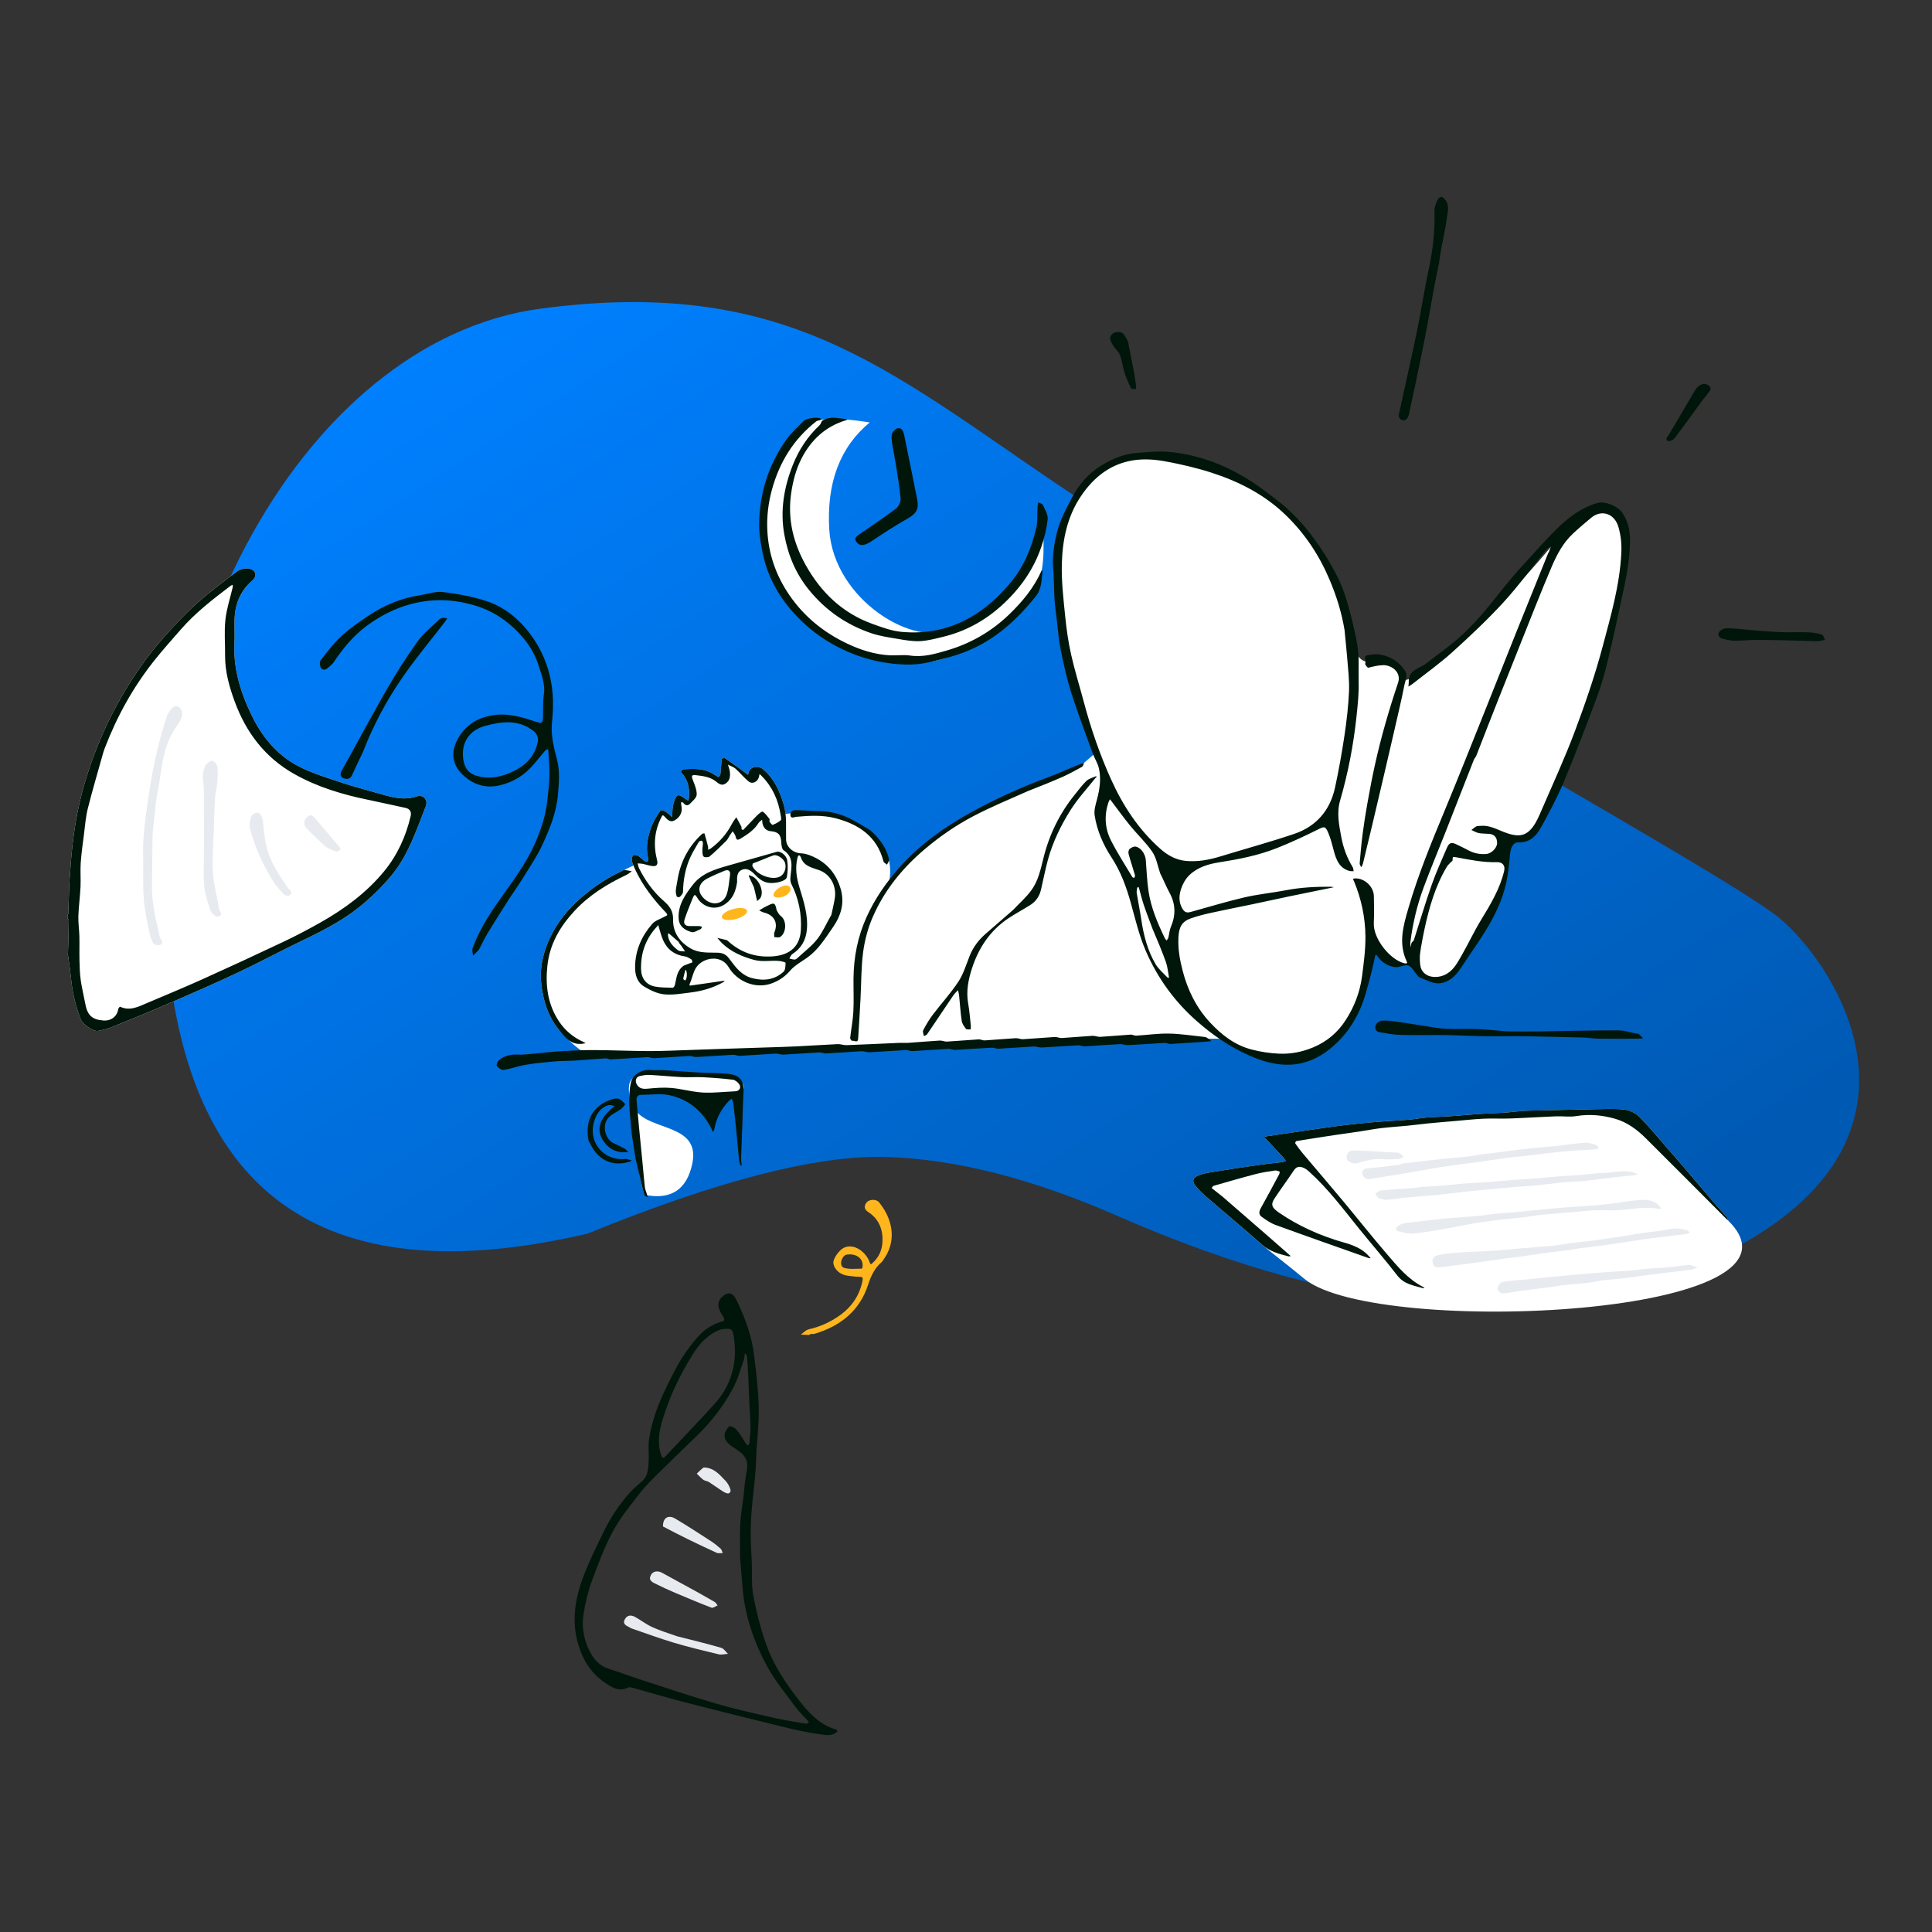 <svg width="250" height="250" viewBox="0 0 250 250" fill="none" xmlns="http://www.w3.org/2000/svg">
<rect x="0" y="0" width="250" height="250" fill="#333333" stroke="none"/>
<path fill-rule="evenodd" clip-rule="evenodd" d="M76.034 159.631C44.776 166.918 26.891 156.744 22.381 129.11C15.616 87.658 38.534 44.11 69.979 39.935C101.425 35.761 114.644 47.669 136.745 62.623C158.846 77.576 222.904 112.761 230.182 118.733C237.459 124.704 253.031 148.039 221.885 162.819C201.121 172.673 175.29 170.817 144.392 157.252C133.53 152.503 123.639 149.99 114.718 149.713C105.797 149.435 92.903 152.742 76.034 159.631Z" fill="url(#paint0_linear)"/>
<path d="M111.666 107.005C114.475 108.839 115.605 111.211 115.055 114.122C112.423 118.066 111.108 121.481 111.108 124.368C111.108 127.255 110.91 131.01 110.514 135.633L88.644 136.095L88.598 136.067C88.013 136.079 87.439 136.088 86.874 136.095C82.007 136.158 77.688 136.803 77.484 136.835C75.891 137.082 73.019 134.125 72.222 133.123C70.941 131.514 70.332 129.609 70.061 127.536C69.806 125.58 70.166 123.762 70.873 122.019C71.699 119.982 72.993 118.22 74.632 116.668C76.43 115.019 78.366 113.674 80.536 112.682C80.62 112.643 82.178 111.877 82.252 111.887C82.302 111.894 84.793 112.691 88.256 114.309C92.186 111.515 96.438 108.559 101.01 105.44C105.304 104.65 108.856 105.171 111.666 107.005Z" fill="white"/>
<path fill-rule="evenodd" clip-rule="evenodd" d="M83.367 154.601C86.806 155.309 88.879 153.96 89.587 150.553C90.648 145.443 84.237 146.356 82.275 143.726C80.313 141.096 84.665 140.569 89.587 142.148C94.513 141.932 95.935 142.214 96.218 140.855C96.501 139.497 93.934 138.641 87.079 138.865C80.223 139.089 81.232 139.098 81.753 144.826C82.101 148.644 82.639 151.902 83.367 154.601Z" fill="white"/>
<path d="M168.83 165.515C166.187 163.329 164.325 161.954 163.328 161.075C160.945 158.975 158.504 156.941 156.101 154.865C155.606 154.438 155.126 153.978 154.72 153.47C154.209 152.832 154.326 152.391 155.131 152.081C155.767 151.835 156.462 151.723 157.141 151.614C159.165 151.291 161.192 150.988 163.221 150.698C164.112 150.57 165.011 150.495 165.905 150.384C166.064 150.364 166.217 150.284 166.372 150.232C166.295 150.107 166.236 149.964 166.138 149.858C165.355 149.013 164.565 148.174 163.776 147.334C163.707 147.26 163.633 147.19 163.562 147.118C163.674 147.091 163.785 147.055 163.898 147.038C165.975 146.731 168.052 146.423 170.13 146.124C171.495 145.928 172.859 145.725 174.228 145.564C175.629 145.399 177.034 145.265 178.44 145.149C179.697 145.045 180.959 145.002 182.216 144.897C183.021 144.83 183.819 144.671 184.624 144.606C185.631 144.525 186.644 144.512 187.652 144.443C188.911 144.357 190.168 144.23 191.427 144.146C192.486 144.075 193.548 144.056 194.607 143.984C195.461 143.927 196.31 143.801 197.164 143.749C197.999 143.699 198.837 143.704 199.673 143.685C201.839 143.634 204.005 143.572 206.17 143.536C207.496 143.515 208.832 143.432 210.143 143.573C210.826 143.647 211.607 144 212.094 144.481C213.325 145.696 214.416 147.054 215.56 148.357C216.261 149.156 216.964 149.954 217.654 150.762C219.109 152.466 220.553 154.18 222.009 155.883C222.461 156.412 222.945 156.914 223.399 157.442C223.529 157.593 223.606 157.791 223.707 157.967C223.564 157.85 223.137 157.485 223.279 157.614C237.325 170.392 178.174 173.109 168.83 165.515Z" fill="white"/>
<path d="M8.831 118.298C8.879 116.982 8.919 115.666 8.97 114.351C8.987 113.926 9.035 113.502 9.061 113.077C9.279 109.55 9.698 106.045 10.601 102.625C11.321 99.897 12.272 97.242 13.428 94.65C14.747 91.692 16.35 88.911 18.198 86.267C19.139 84.92 20.167 83.621 21.261 82.394C22.577 80.916 23.929 79.454 25.404 78.138C27.087 76.635 28.897 75.266 30.714 73.922C31.118 73.623 31.833 73.478 32.316 73.602C33.164 73.822 33.286 74.559 32.638 75.121C31.166 76.399 30.465 78.031 30.357 79.925C30.297 80.972 30.395 82.027 30.337 83.074C30.146 86.524 31.153 89.7 32.645 92.73C34.072 95.626 36.149 98.012 39.13 99.405C40.84 100.205 42.669 100.766 44.469 101.358C46.034 101.871 47.637 102.268 49.218 102.733C50.769 103.189 52.297 103.602 53.94 103.054C54.783 102.773 55.416 103.527 55.093 104.344C53.872 107.434 52.832 110.641 50.687 113.246C49.401 114.809 47.913 116.255 46.321 117.51C43.983 119.352 41.296 120.666 38.611 121.959C35.993 123.221 33.433 124.605 30.803 125.842C27.841 127.235 24.838 128.546 21.834 129.849C19.41 130.9 16.963 131.9 14.513 132.891C13.928 133.128 13.3 133.294 12.676 133.398C12.051 133.502 10.677 132.521 10.431 131.873C9.808 130.228 9.385 128.536 9.21 126.783C9.104 125.716 8.961 124.653 8.796 123.588C8.758 123.513 8.758 123.437 8.796 123.324C8.859 121.865 8.886 120.443 8.903 119.022C8.904 118.983 8.808 118.943 8.758 118.903C8.758 118.726 8.758 118.55 8.758 118.336C8.783 118.298 8.831 118.299 8.831 118.298Z" fill="white"/>
<path fill-rule="evenodd" clip-rule="evenodd" d="M110.251 135.587L156.276 134.414H158.164C160.916 136.464 163.936 137.348 167.223 137.064C172.153 136.64 176.506 131.198 177.523 123.612C177.673 123.02 178.036 122.878 178.613 123.185C179.249 124.423 180.376 124.964 181.995 124.806C182.698 124.73 183.089 124.894 183.486 125.657C183.883 126.42 185.981 127.38 187.296 126.61C188.611 125.84 194.674 116.019 194.674 114.367C194.674 112.714 195.014 109.105 195.282 108.872C195.549 108.639 196.052 108.828 197.03 108.519C198.007 108.209 198.843 108.517 201.976 100.293C205.109 92.069 209.902 79.775 210.413 71.166C210.924 62.557 204.843 65.6 201.976 69.192C199.109 72.785 191.118 82.034 183.721 87.057C182.816 87.733 182.078 88.051 181.505 88.011C181.162 85.873 179.756 85.076 177.288 85.621C176.328 85.793 175.543 85.035 174.932 83.346C173.35 74.577 169.742 68.231 164.11 64.31C155.661 58.428 141.264 55.066 137.8 67.365C135.491 75.564 136.879 85.526 141.965 97.25L139.848 99.083C131.516 101.965 124.709 105.523 119.428 109.757C111.506 116.108 111.354 122.303 110.934 127.413C110.654 130.819 110.426 133.544 110.251 135.587Z" fill="white"/>
<path d="M93.221 100.175C93.292 99.509 93.324 98.839 93.401 98.174C93.405 98.138 93.743 98.061 93.841 98.128C94.746 98.75 95.642 99.388 96.52 100.049C96.758 100.229 96.777 100.407 96.885 99.938C97.053 99.205 98.096 99 98.721 99.521C100.153 100.716 100.876 102.322 101.4 104.069C101.855 105.584 101.675 107.124 101.719 108.654C101.747 109.637 102.668 110.378 103.633 110.417C104.347 110.447 105.098 110.76 105.741 111.114C107.295 111.972 108.295 113.324 108.786 115.028C109.315 116.863 108.823 118.497 107.759 120.022C106.792 121.408 105.911 122.861 104.507 123.878C103.73 124.44 102.836 124.907 102.228 125.617C101.575 126.38 100.825 126.878 99.936 127.221C97.746 128.066 95.353 126.97 94.281 125.144C93.148 122.734 89.105 124.698 87.538 121.144C86.748 119.971 86.44 118.987 86.61 118.889C86.819 118.769 86.531 118.465 86.162 118.078C84.553 116.388 83.124 114.558 82.147 112.415C81.992 112.077 81.833 111.728 81.766 111.367C81.724 111.146 81.786 110.829 81.93 110.676C82.02 110.58 82.38 110.649 82.561 110.749C82.834 110.898 83.05 111.147 83.302 111.338C83.731 111.664 83.969 111.526 83.853 111.017C83.523 109.571 83.826 108.199 84.335 106.873C84.609 106.158 85.055 105.505 85.469 104.854C85.508 104.792 85.907 104.885 86.08 104.997C86.401 105.205 86.68 105.48 86.976 105.727C86.996 105.332 87.002 104.935 87.041 104.542C87.064 104.308 87.121 104.074 87.192 103.85C87.547 102.724 87.738 102.667 88.677 103.373C88.803 103.468 88.954 103.529 89.094 103.606C89.113 103.463 89.138 103.32 89.15 103.176C89.254 101.939 89.006 100.816 88.102 99.898C88.091 99.887 88.287 99.564 88.4 99.555C89.703 99.453 91.006 99.399 92.198 100.095C92.441 100.237 92.684 100.38 92.966 100.561C93.079 100.458 93.206 100.323 93.221 100.175Z" fill="white"/>
<path fill-rule="evenodd" clip-rule="evenodd" d="M112.54 54.664C108.693 57.853 106.948 62.47 107.306 68.514C107.843 77.581 118.39 84.04 123.492 81.306C128.594 78.572 134.228 74.589 134.9 66.111C135.186 74.178 136.032 78.105 125.155 83.956C114.278 89.806 102.907 80.728 101.262 76.986C99.618 73.245 95.658 64.984 103.694 55.401C104.794 54.134 107.743 53.888 112.54 54.664Z" fill="white"/>
<path fill-rule="evenodd" clip-rule="evenodd" d="M204.216 160.747C205.146 160.645 206.004 160.563 206.855 160.437C208.788 160.15 210.717 159.834 212.65 159.544C213.8 159.371 214.967 159.287 216.101 159.042C216.896 158.87 217.617 158.982 218.35 159.223C218.467 159.262 218.558 159.384 218.661 159.468C218.537 159.537 218.419 159.652 218.289 159.669C216.59 159.883 214.886 160.062 213.189 160.294C211.483 160.527 209.785 160.822 208.081 161.066C206.893 161.236 205.698 161.357 204.508 161.515C203.888 161.598 203.275 161.732 202.655 161.814C201.777 161.931 200.894 162.009 200.016 162.128C198.986 162.266 197.961 162.438 196.932 162.581C196.104 162.695 195.273 162.778 194.445 162.891C193.391 163.035 192.339 163.199 191.285 163.347C190.507 163.456 189.729 163.555 188.95 163.654C188.13 163.758 187.306 163.84 186.489 163.967C185.995 164.044 185.54 164.04 185.393 163.472C185.259 162.953 185.524 162.546 186.03 162.435C186.721 162.281 187.431 162.198 188.138 162.131C188.977 162.052 189.82 162.018 190.662 161.972C191.698 161.916 192.736 161.888 193.771 161.813C194.872 161.734 195.97 161.607 197.07 161.514C198.364 161.404 199.661 161.324 200.953 161.199C201.625 161.135 202.29 160.999 202.959 160.901C203.351 160.844 203.746 160.798 204.216 160.747Z" fill="#E7EAEE"/>
<path fill-rule="evenodd" clip-rule="evenodd" d="M184.026 153.579C184.957 153.529 185.813 153.493 186.667 153.424C187.574 153.35 188.476 153.228 189.383 153.158C190.401 153.079 191.423 153.047 192.441 152.971C193.596 152.885 194.749 152.764 195.903 152.676C196.757 152.61 197.615 152.586 198.468 152.518C199.539 152.432 200.607 152.309 201.678 152.223C202.531 152.155 203.389 152.133 204.243 152.065C205.371 151.975 206.495 151.807 207.625 151.769C208.913 151.726 210.207 151.325 211.495 151.769C211.648 151.822 211.787 151.915 211.933 151.99C211.794 152.016 211.657 152.052 211.517 152.067C210.54 152.17 209.562 152.259 208.586 152.373C207.401 152.512 206.221 152.695 205.034 152.816C204.166 152.904 203.289 152.898 202.42 152.981C201.229 153.094 200.044 153.266 198.853 153.385C197.989 153.472 197.12 153.509 196.254 153.581C195.125 153.674 193.996 153.777 192.868 153.882C191.84 153.978 190.811 154.074 189.785 154.185C188.474 154.328 187.167 154.502 185.855 154.632C184.61 154.755 183.36 154.823 182.115 154.944C181.248 155.028 180.389 155.187 179.522 155.255C179.184 155.281 178.807 155.208 178.497 155.07C178.275 154.972 178.135 154.69 177.958 154.49C178.182 154.337 178.396 154.073 178.632 154.051C180.069 153.913 181.512 153.836 182.952 153.726C183.286 153.701 183.617 153.629 184.026 153.579Z" fill="#E7EAEE"/>
<path fill-rule="evenodd" clip-rule="evenodd" d="M104.842 172.635C104.764 172.697 104.723 172.745 104.684 172.744C104.329 172.734 103.973 172.715 103.618 172.698C103.957 172.464 104.267 172.104 104.641 172.018C106.113 171.681 107.439 171.087 108.668 170.21C110.272 169.065 111.263 167.563 111.624 165.643C111.679 165.348 111.596 165.215 111.239 165.217C110.73 165.22 110.22 165.136 109.711 165.079C108.715 164.966 107.923 164.262 107.836 163.423C107.78 162.885 108.588 161.758 109.184 161.467C110.573 160.791 112.115 162.126 112.51 163.283C112.669 163.749 112.744 163.58 112.954 163.388C113.945 162.483 114.269 161.32 114.19 160.043C114.106 158.678 113.505 157.58 112.321 156.812C111.91 156.546 111.753 156.167 112.071 155.683C112.418 155.156 113.381 155.12 113.757 155.586C114.265 156.217 114.711 156.944 114.992 157.699C115.672 159.532 115.498 161.313 114.353 162.953C114.271 163.07 114.204 163.206 114.098 163.297C113.2 164.078 112.716 165.049 112.35 166.192C111.267 169.585 108.78 171.588 105.409 172.591C105.247 172.639 105.057 172.597 104.842 172.635ZM109.427 162.374C108.777 162.759 108.599 163.865 109.215 164.058C109.926 164.28 110.748 164.157 111.523 164.165C111.556 164.165 111.612 163.97 111.622 163.863C111.723 162.823 110.748 162.105 109.427 162.374Z" fill="#FFB61D"/>
<path fill-rule="evenodd" clip-rule="evenodd" d="M195.654 156.896C197.802 156.692 199.872 156.473 201.946 156.29C203.415 156.16 204.89 156.094 206.361 155.974C207.268 155.899 208.172 155.779 209.076 155.672C210.325 155.523 211.574 155.247 212.82 155.261C213.53 155.269 214.357 155.5 214.841 156.219C214.878 156.275 214.92 156.328 214.96 156.382C214.867 156.4 214.766 156.451 214.68 156.433C213.055 156.089 211.457 156.422 209.844 156.57C208.72 156.674 207.578 156.551 206.447 156.601C205.311 156.653 204.18 156.798 203.046 156.895C201.794 157.002 200.54 157.084 199.29 157.208C198.618 157.275 197.955 157.424 197.284 157.503C196.288 157.622 195.286 157.698 194.289 157.817C193.15 157.954 192.009 158.091 190.877 158.28C189.531 158.503 188.198 158.801 186.853 159.031C185.521 159.26 184.186 159.504 182.843 159.622C182.23 159.676 181.582 159.485 180.97 159.328C180.5 159.207 180.607 158.875 180.906 158.658C181.148 158.482 181.445 158.33 181.735 158.285C182.61 158.148 183.493 158.066 184.373 157.967C185.303 157.862 186.232 157.747 187.165 157.664C188.492 157.548 189.822 157.471 191.149 157.35C191.955 157.276 192.755 157.138 193.561 157.053C194.231 156.982 194.905 156.947 195.654 156.896Z" fill="#E7EAEE"/>
<path fill-rule="evenodd" clip-rule="evenodd" d="M181.41 150.575C183.182 150.373 184.876 150.16 186.574 149.973C187.677 149.851 188.786 149.781 189.889 149.66C190.533 149.589 191.171 149.456 191.813 149.364C192.255 149.301 192.7 149.266 193.142 149.209C194.495 149.036 195.845 148.838 197.201 148.688C198.58 148.535 199.965 148.441 201.344 148.296C202.608 148.163 203.865 147.957 205.131 147.866C205.585 147.834 206.065 148.022 206.517 148.163C206.667 148.21 206.765 148.424 206.887 148.563C206.714 148.62 206.544 148.714 206.368 148.727C205.383 148.798 204.395 148.833 203.411 148.911C202.371 148.993 201.333 149.1 200.296 149.213C199.502 149.3 198.711 149.42 197.917 149.512C196.964 149.621 196.007 149.696 195.057 149.822C193.662 150.006 192.273 150.228 190.879 150.422C189.37 150.632 187.856 150.806 186.35 151.037C185.049 151.236 183.759 151.504 182.461 151.721C180.755 152.007 179.044 152.265 177.339 152.552C176.715 152.656 176.337 152.301 176.281 151.806C176.23 151.358 176.625 151.194 177.129 151.161C178.454 151.072 179.772 150.881 181.092 150.722C181.177 150.712 181.253 150.626 181.41 150.575Z" fill="#E7EAEE"/>
<path fill-rule="evenodd" clip-rule="evenodd" d="M201.204 166.469C199.55 166.676 197.973 166.878 196.397 167.091C195.726 167.182 195.058 167.356 194.387 167.364C194.169 167.367 193.736 166.919 193.77 166.756C193.839 166.425 194.122 165.931 194.381 165.886C195.486 165.695 196.614 165.646 197.733 165.538C198.742 165.44 199.75 165.328 200.76 165.23C201.878 165.121 202.998 165.017 204.117 164.92C205.371 164.811 206.626 164.705 207.881 164.611C208.74 164.547 209.603 164.522 210.462 164.449C211.472 164.364 212.479 164.235 213.489 164.147C214.298 164.077 215.11 164.06 215.918 163.983C216.751 163.904 217.58 163.781 218.411 163.68C218.512 163.668 218.622 163.654 218.715 163.683C219.036 163.782 219.352 163.899 219.67 164.009C219.39 164.105 219.116 164.253 218.828 164.29C217.127 164.514 215.421 164.706 213.718 164.921C212.585 165.064 211.456 165.244 210.322 165.379C209.282 165.504 208.235 165.575 207.194 165.7C206.647 165.766 206.11 165.927 205.562 165.988C204.395 166.116 203.224 166.202 202.056 166.318C201.795 166.343 201.539 166.417 201.204 166.469Z" fill="#E7EAEE"/>
<path fill-rule="evenodd" clip-rule="evenodd" d="M74.632 116.668C76.43 115.02 78.366 113.674 80.536 112.682C80.62 112.644 80.706 112.55 80.781 112.56C81.107 112.605 81.429 112.679 81.753 112.742C81.519 112.902 81.301 113.097 81.048 113.216C78.537 114.406 76.198 115.85 74.296 117.919C72.447 119.929 71.121 122.186 70.828 125.002C70.559 127.592 70.888 130.013 72.353 132.197C73.139 133.37 74.2 134.244 75.49 134.825C75.592 134.871 75.689 134.931 75.788 134.984C75.673 135.007 75.558 135.035 75.442 135.053C73.849 135.301 73.019 134.125 72.222 133.124C70.941 131.514 70.332 129.609 70.061 127.536C69.806 125.58 70.166 123.762 70.873 122.019C71.699 119.983 72.993 118.22 74.632 116.668Z" fill="#00160A"/>
<path fill-rule="evenodd" clip-rule="evenodd" d="M174.345 150.122C174.075 149.526 174.467 148.866 175.09 148.872C176.154 148.882 177.218 148.953 178.282 149.007C179.096 149.048 179.909 149.102 180.723 149.15C180.821 149.155 180.944 149.125 181.012 149.171C181.238 149.323 181.445 149.503 181.659 149.672C181.452 149.774 181.252 149.948 181.039 149.964C180.379 150.013 179.709 150.06 179.054 150.001C177.893 149.896 176.797 150.156 175.725 150.484C175.142 150.663 174.774 150.477 174.345 150.122Z" fill="#E7EAEE"/>
<path fill-rule="evenodd" clip-rule="evenodd" d="M20.649 101.037C20.498 101.959 20.33 102.802 20.2 103.651C20.118 104.189 20.1 104.736 20.041 105.278C19.945 106.162 19.777 107.044 19.752 107.929C19.689 110.075 19.709 112.222 19.663 114.368C19.619 116.437 20.018 118.44 20.5 120.434C20.594 120.821 20.622 121.277 20.852 121.566C21.204 122.009 20.877 122.224 20.63 122.292C20.393 122.357 19.932 122.241 19.837 122.063C19.577 121.575 19.401 121.023 19.295 120.477C19.025 119.092 18.698 117.705 18.603 116.304C18.475 114.409 18.564 112.501 18.519 110.599C18.465 108.294 18.805 106.03 19.122 103.758C19.645 100.006 20.392 96.308 21.577 92.708C21.72 92.274 22.042 91.854 22.384 91.539C22.802 91.155 23.445 91.506 23.538 92.086C23.646 92.773 23.334 93.298 22.956 93.817C21.821 95.379 21.253 97.161 20.953 99.043C20.851 99.683 20.751 100.322 20.649 101.037Z" fill="#E7EAEE"/>
<path fill-rule="evenodd" clip-rule="evenodd" d="M28.306 117.395C28.253 117.866 29.1 118.431 28.155 118.609C27.9 118.657 27.341 118.146 27.223 117.8C26.867 116.751 26.522 115.668 26.426 114.579C26.294 113.074 26.393 111.551 26.393 110.035C26.393 109.859 26.393 109.684 26.393 109.508C26.393 107.122 26.404 104.736 26.386 102.351C26.381 101.718 26.233 101.085 26.252 100.455C26.265 99.991 26.361 99.494 26.575 99.083C26.727 98.79 27.121 98.465 27.433 98.439C27.648 98.421 28.078 98.874 28.113 99.15C28.205 99.873 28.168 100.616 28.114 101.347C28.072 101.915 27.873 102.473 27.839 103.04C27.753 104.458 27.716 105.878 27.67 107.297C27.611 109.135 27.443 110.978 27.546 112.808C27.631 114.32 28.041 115.816 28.306 117.395Z" fill="#E7EAEE"/>
<path fill-rule="evenodd" clip-rule="evenodd" d="M35.539 114.333C34.103 112.113 33.032 109.768 32.362 107.251C32.227 106.743 32.345 106.1 32.535 105.594C32.627 105.351 33.262 105.079 33.467 105.187C33.746 105.334 33.968 105.82 34.007 106.184C34.156 107.588 34.251 108.978 34.714 110.344C35.277 112.004 36.242 113.39 37.177 114.813C37.371 115.109 37.953 115.402 37.543 115.778C37.134 116.152 36.718 115.718 36.41 115.374C36.12 115.051 35.853 114.706 35.539 114.333Z" fill="#E7EAEE"/>
<path fill-rule="evenodd" clip-rule="evenodd" d="M42.13 109.576C41.266 108.736 40.401 107.97 39.628 107.116C39.226 106.671 39.301 106.107 39.785 105.683C40.267 105.26 40.568 105.655 40.846 105.977C41.897 107.194 42.933 108.424 43.97 109.654C44.028 109.724 44.091 109.899 44.076 109.909C43.906 110.027 43.687 110.243 43.548 110.201C43.073 110.055 42.625 109.817 42.13 109.576Z" fill="#E7EAEE"/>
<path fill-rule="evenodd" clip-rule="evenodd" d="M87.629 211.737C89.582 212.226 91.467 212.688 93.327 213.228C93.669 213.327 93.911 213.739 94.199 214.007C93.795 214.032 93.365 214.157 92.991 214.067C91.058 213.604 89.123 213.14 87.222 212.573C85.356 212.016 83.531 211.337 81.689 210.708C81.601 210.678 81.528 210.61 81.444 210.568C80.993 210.343 80.512 210.114 80.868 209.508C81.195 208.95 81.705 208.964 82.21 209.249C82.949 209.667 83.631 210.195 84.401 210.546C85.419 211.009 86.499 211.346 87.629 211.737Z" fill="#E7EAEE"/>
<path fill-rule="evenodd" clip-rule="evenodd" d="M90.18 205.986C90.973 206.444 91.735 206.852 92.478 207.291C92.636 207.384 92.73 207.59 92.854 207.744C92.59 207.849 92.27 208.109 92.073 208.034C90.494 207.432 88.934 206.777 87.378 206.116C86.523 205.753 85.678 205.362 84.845 204.95C84.379 204.72 83.847 204.478 84.251 203.764C84.503 203.318 85.101 203.208 85.656 203.511C87.149 204.327 88.646 205.136 90.18 205.986Z" fill="#E7EAEE"/>
<path fill-rule="evenodd" clip-rule="evenodd" d="M85.79 197.524C85.76 196.428 86.462 195.965 87.374 196.506C88.925 197.426 90.437 198.414 91.952 199.394C92.404 199.686 92.831 200.024 93.233 200.382C93.384 200.516 93.432 200.766 93.526 200.963C93.264 200.958 92.965 201.034 92.745 200.935C91.447 200.349 90.163 199.731 88.884 199.106C87.859 198.605 86.847 198.078 85.79 197.524Z" fill="#E7EAEE"/>
<path fill-rule="evenodd" clip-rule="evenodd" d="M91.049 189.891C92.381 189.908 93.088 190.795 93.849 191.579C94.067 191.804 94.245 192.086 94.376 192.371C94.506 192.653 94.682 193.038 94.32 193.23C94.157 193.316 93.797 193.145 93.58 193.009C92.955 192.62 92.366 192.175 91.743 191.781C91.52 191.639 91.207 191.626 90.997 191.473C90.69 191.25 90.438 190.953 90.162 190.688C90.433 190.422 90.704 190.156 91.049 189.891Z" fill="#E7EAEE"/>
<path fill-rule="evenodd" clip-rule="evenodd" d="M95.31 168.244C96.409 170.525 97.291 172.878 97.585 175.416C97.743 176.777 97.923 178.137 98.031 179.502C98.129 180.741 98.204 181.989 98.176 183.23C98.143 184.716 97.983 186.198 97.892 187.682C97.828 188.714 97.818 189.751 97.731 190.781C97.607 192.229 97.41 193.672 97.291 195.12C97.2 196.217 97.14 197.32 97.142 198.42C97.145 199.672 97.235 200.924 97.282 202.176C97.336 203.605 97.215 205.065 97.474 206.455C97.861 208.536 98.392 210.608 99.082 212.608C100.095 215.549 101.849 218.105 103.784 220.511C104.979 221.998 106.358 223.317 108.3 223.83C108.325 223.836 108.347 224.07 108.297 224.114C107.58 224.741 106.689 224.486 105.934 224.385C104.244 224.159 102.573 223.76 100.914 223.354C96.697 222.323 92.486 221.267 88.282 220.185C86.234 219.658 84.209 219.043 82.169 218.483C81.869 218.4 81.482 218.263 81.246 218.379C80.057 218.962 79.138 218.321 78.264 217.728C76.348 216.43 75.261 214.544 74.698 212.328C73.921 209.271 74.545 206.353 75.674 203.525C76.417 201.661 77.305 199.85 78.195 198.049C79.1 196.221 80.234 194.531 81.61 193.02C82.075 192.51 82.64 192.092 83.145 191.616C83.838 190.964 83.874 190.07 83.931 189.218C83.997 188.23 83.848 187.219 83.989 186.247C84.471 182.945 85.928 179.98 87.461 177.076C88.225 175.629 89.195 174.254 90.273 173.022C91.072 172.107 92.124 171.368 93.362 171.017C93.741 170.909 93.849 170.822 93.566 170.349C93.156 169.663 92.579 168.867 93.304 167.949C94.171 167.081 94.797 167.179 95.31 168.244ZM96.463 175.131C96.433 175.16 96.383 175.186 96.377 175.22C96.321 175.51 96.314 175.816 96.215 176.09C95.777 177.298 95.438 178.564 94.831 179.684C93.615 181.929 92.063 183.951 90.229 185.741C88.63 187.302 87.008 188.839 85.422 190.413C84.519 191.311 83.589 192.2 82.81 193.201C81.561 194.808 80.249 196.408 79.293 198.189C78.182 200.257 77.35 202.488 76.546 204.702C76.041 206.093 75.698 207.568 75.487 209.035C75.26 210.61 75.564 212.182 76.276 213.619C76.802 214.678 77.541 215.555 78.753 215.937C80.203 216.394 81.626 216.933 83.071 217.401C86.28 218.439 89.477 219.518 92.714 220.46C95.137 221.165 97.609 221.71 100.072 222.272C101.466 222.591 102.885 222.806 104.296 223.049C104.407 223.068 104.545 222.934 104.671 222.871C104.608 222.782 104.553 222.685 104.48 222.604C103.965 222.033 103.39 221.505 102.938 220.888C101.693 219.19 100.329 217.547 99.322 215.712C97.534 212.456 96.336 208.964 96.067 205.208C95.985 204.052 95.868 202.898 95.767 201.592C95.767 200.142 95.709 198.689 95.785 197.243C95.85 196.003 96.073 194.772 96.221 193.536C96.327 192.644 96.363 191.737 96.538 190.859C96.873 189.179 96.715 188.501 95.287 187.543C94.623 187.098 93.788 186.669 93.756 185.736C93.743 185.341 94.059 184.873 94.357 184.568C94.447 184.476 95.084 184.733 95.292 184.98C95.762 185.541 96.117 186.197 96.529 186.808C96.595 186.907 96.709 186.973 96.801 187.054C96.861 186.953 96.963 186.855 96.973 186.749C97.037 186.038 97.125 185.325 97.12 184.613C97.115 183.698 97.024 182.784 96.981 181.869C96.924 180.643 96.884 179.416 96.826 178.19C96.785 177.317 96.736 176.445 96.668 175.573C96.656 175.421 96.534 175.278 96.463 175.131ZM93.342 172.007C91.718 172.567 90.6 173.761 89.721 175.14C87.967 177.894 86.57 180.839 85.657 183.978C85.233 185.44 85.052 186.977 85.621 188.479C85.654 188.567 85.888 188.677 85.905 188.66C88.08 186.361 90.265 184.071 92.402 181.736C94.582 179.354 95.406 176.513 94.999 173.328C94.814 171.883 94.712 171.846 93.342 172.007ZM210.142 143.573C210.825 143.647 211.606 144 212.093 144.481C213.324 145.696 214.415 147.053 215.559 148.356C216.261 149.155 216.963 149.953 217.654 150.762C219.108 152.466 220.552 154.18 222.008 155.883C222.461 156.412 222.945 156.913 223.399 157.441C223.529 157.592 223.605 157.79 223.706 157.966C223.563 157.849 223.408 157.744 223.278 157.613C219.838 154.169 216.411 150.71 212.955 147.281C211.824 146.158 210.538 145.208 208.986 144.765C207.35 144.299 205.684 144.14 203.97 144.421C203.106 144.563 202.2 144.417 201.315 144.452C199.345 144.531 197.377 144.661 195.408 144.733C194.254 144.775 193.095 144.708 191.942 144.761C190.708 144.818 189.478 144.958 188.246 145.064C187.113 145.161 185.979 145.252 184.848 145.363C183.951 145.451 183.058 145.574 182.162 145.662C181.023 145.775 179.879 145.843 178.742 145.977C177.779 146.092 176.825 146.281 175.865 146.425C174.797 146.585 173.727 146.724 172.659 146.885C171.016 147.133 169.373 147.389 167.733 147.658C167.673 147.668 167.572 147.905 167.607 147.955C167.91 148.393 168.223 148.827 168.566 149.234C170.278 151.268 172.014 153.282 173.717 155.323C175.647 157.638 177.516 160.005 179.48 162.291C180.858 163.896 182.216 165.55 184.162 166.539C184.224 166.571 184.279 166.616 184.338 166.655C184.267 166.667 184.188 166.705 184.126 166.687C182.938 166.338 181.698 166.195 180.831 165.072C179.229 162.997 177.504 161.019 175.857 158.98C173.818 156.457 171.88 153.847 169.458 151.662C169.261 151.484 169.055 151.3 168.821 151.183C168.302 150.924 167.825 150.837 167.421 151.451C166.615 152.672 165.736 153.845 164.932 155.067C164.395 155.883 164.569 156.282 165.54 156.943C168.096 158.681 170.871 159.919 173.841 160.763C175.078 161.114 176.304 161.559 177.183 162.6C177.245 162.674 177.312 162.744 177.376 162.816C177.272 162.806 177.16 162.817 177.064 162.783C173.065 161.368 169.061 159.967 165.075 158.516C164.42 158.277 163.817 157.855 163.245 157.441C162.88 157.177 162.897 156.781 163.136 156.356C163.955 154.897 164.738 153.418 165.527 151.943C165.581 151.843 165.604 151.611 165.586 151.605C165.385 151.536 165.162 151.436 164.965 151.466C164.137 151.592 163.303 151.711 162.495 151.922C160.671 152.398 158.859 152.924 157.047 153.444C156.941 153.475 156.871 153.633 156.785 153.732C157.243 154.09 157.702 154.449 158.198 154.845C160.119 156.516 162.004 158.148 163.884 159.784C164.892 160.66 165.893 161.544 166.896 162.424C166.938 162.461 166.98 162.495 167.023 162.53C166.928 162.546 166.825 162.594 166.739 162.572C165.52 162.264 164.325 161.953 163.327 161.074C160.944 158.974 158.504 156.94 156.1 154.864C155.606 154.437 155.126 153.978 154.719 153.469C154.209 152.831 154.325 152.391 155.131 152.08C155.767 151.835 156.461 151.722 157.14 151.614C159.164 151.29 161.191 150.988 163.22 150.697C164.111 150.569 165.01 150.495 165.904 150.383C166.064 150.364 166.216 150.284 166.372 150.232C166.294 150.106 166.235 149.964 166.137 149.857C165.354 149.012 164.564 148.173 163.776 147.333C163.706 147.259 163.633 147.189 163.561 147.117C163.673 147.09 163.784 147.054 163.897 147.037C165.975 146.731 168.051 146.422 170.13 146.123C171.494 145.927 172.858 145.724 174.227 145.563C175.628 145.398 177.033 145.265 178.439 145.149C179.696 145.045 180.958 145.001 182.215 144.897C183.021 144.83 183.818 144.671 184.624 144.606C185.631 144.524 186.643 144.511 187.651 144.442C188.91 144.356 190.167 144.23 191.426 144.145C192.485 144.075 193.547 144.056 194.606 143.984C195.46 143.926 196.31 143.8 197.164 143.749C197.998 143.698 198.836 143.704 199.673 143.684C201.838 143.634 204.004 143.572 206.17 143.536C207.495 143.514 208.832 143.432 210.142 143.573ZM84.171 138.461C84.749 138.521 85.339 138.443 85.921 138.477C87.34 138.561 88.757 138.692 90.176 138.771C91.497 138.845 92.824 138.83 94.141 138.942C95.49 139.056 96.297 139.619 96.211 141.236C96.133 142.693 96.106 144.154 96.055 145.613C96.006 146.971 95.953 148.329 95.906 149.687C95.899 149.888 95.906 150.09 95.919 150.29C95.931 150.464 95.959 150.637 95.98 150.81C95.93 150.81 95.843 150.825 95.836 150.808C95.765 150.621 95.672 150.433 95.65 150.237C95.571 149.552 95.519 148.863 95.454 148.177C95.355 147.152 95.256 146.128 95.153 145.104C95.1 144.586 95.041 144.069 94.98 143.552C94.942 143.231 94.906 142.909 94.849 142.591C94.825 142.455 94.75 142.329 94.698 142.198C94.592 142.259 94.464 142.298 94.383 142.383C93.387 143.417 92.707 144.624 92.446 146.059C92.417 146.217 92.322 146.361 92.258 146.512C92.205 146.379 92.161 146.241 92.097 146.113C90.934 143.786 89.103 142.24 86.601 141.712C85.458 141.47 84.224 141.676 83.031 141.668C82.431 141.665 82.331 142.01 82.384 142.522C82.497 143.638 82.583 144.757 82.689 145.873C82.835 147.392 82.99 148.911 83.138 150.43C83.242 151.496 83.326 152.564 83.447 153.628C83.481 153.927 83.618 154.214 83.703 154.507C83.743 154.645 83.773 154.785 83.808 154.924C83.656 154.818 83.408 154.74 83.367 154.601C83.161 153.897 83.01 153.176 82.838 152.461C82.639 151.632 82.438 150.802 82.238 149.897C82.037 148.484 81.762 147.153 81.655 145.809C81.504 143.908 81.213 141.987 81.636 140.095C81.876 139.024 83.098 138.349 84.171 138.461ZM80.098 142.194C80.41 142.305 80.646 142.638 80.915 142.874C80.73 143.09 80.575 143.349 80.352 143.513C79.862 143.87 79.279 144.113 78.84 144.519C77.797 145.485 78.29 147.405 79.373 147.912C79.872 148.146 80.371 148.384 80.853 148.652C81.028 148.748 81.153 148.935 81.301 149.081C81.121 149.086 80.941 149.091 80.761 149.096C79.606 149.126 78.739 148.592 78.092 147.662C77.116 146.262 77.634 144.894 78.783 143.798C78.891 143.695 78.989 143.581 79.099 143.481C79.242 143.351 79.392 143.231 79.539 143.107C79.254 143.07 78.938 142.937 78.687 143.015C77.75 143.306 77.218 144.089 76.933 144.946C75.955 147.89 78.266 150.274 80.888 149.968C81.165 149.935 81.464 150.098 81.753 150.17C81.683 150.214 81.619 150.274 81.544 150.298C79.348 151.014 77.478 150.203 76.418 148.082C76.345 147.936 76.244 147.803 76.157 147.589C75.65 144.989 76.733 143.049 79.111 142.274C79.422 142.172 79.811 142.093 80.098 142.194ZM82.771 139.243C82.306 139.35 82.142 139.852 82.389 140.298C82.726 140.909 83.245 140.932 83.872 140.87C84.861 140.772 85.868 140.696 86.853 140.78C88.102 140.887 89.332 141.228 90.581 141.346C91.621 141.444 92.678 141.366 93.802 141.29C94.241 141.264 94.68 141.231 95.12 141.215C95.649 141.196 95.951 140.773 95.666 140.32C95.491 140.042 95.131 139.753 94.824 139.715C93.54 139.555 92.246 139.461 90.953 139.395C90.039 139.348 89.119 139.422 88.204 139.377C86.82 139.308 85.44 139.164 84.055 139.092C83.63 139.07 83.19 139.147 82.771 139.243ZM151.282 133.744C152.811 133.775 154.336 134.022 155.862 134.18C155.976 134.192 156.099 134.228 156.194 134.29C156.393 134.42 156.576 134.575 156.766 134.72C156.524 134.744 156.282 134.774 156.039 134.79C154.516 134.895 152.994 135.006 151.471 135.089C151.218 135.103 150.956 134.941 150.702 134.954C149.129 135.038 147.557 135.163 145.983 135.242C145.629 135.26 145.266 135.091 144.911 135.109C143.388 135.187 141.867 135.314 140.344 135.396C140.065 135.411 139.777 135.247 139.499 135.262C137.925 135.345 136.354 135.469 134.78 135.549C134.451 135.566 134.113 135.399 133.784 135.416C132.26 135.496 130.739 135.622 129.216 135.703C128.912 135.719 128.599 135.553 128.296 135.569C126.722 135.651 125.15 135.774 123.576 135.857C123.298 135.872 123.01 135.708 122.732 135.722C121.158 135.805 119.586 135.927 118.013 136.011C117.759 136.025 117.497 135.862 117.244 135.876C115.67 135.96 114.098 136.085 112.525 136.164C112.17 136.181 111.807 136.012 111.453 136.03C109.929 136.109 108.408 136.235 106.885 136.318C106.607 136.333 106.319 136.168 106.041 136.183C104.467 136.266 102.895 136.39 101.321 136.471C101.018 136.487 100.705 136.321 100.401 136.337C98.852 136.418 97.306 136.543 95.757 136.625C95.454 136.641 95.141 136.475 94.837 136.49C93.263 136.572 91.692 136.697 90.118 136.778C89.814 136.794 89.501 136.628 89.198 136.644C87.674 136.725 86.153 136.85 84.63 136.932C84.351 136.947 84.064 136.783 83.785 136.797C82.212 136.88 80.64 137.001 79.066 137.086C78.838 137.099 78.6 136.937 78.373 136.951C77.075 137.03 75.78 137.152 74.482 137.233C73.598 137.288 72.709 137.264 71.828 137.341C70.569 137.45 69.308 137.57 68.062 137.777C67.088 137.939 66.143 138.29 65.168 138.445C64.894 138.488 64.489 138.19 64.282 137.934C64.195 137.826 64.391 137.327 64.587 137.166C65.389 136.506 66.355 136.394 67.43 136.481C68.099 136.43 68.692 136.382 69.285 136.327C70.362 136.227 71.437 136.091 72.516 136.028C73.94 135.945 75.367 135.87 76.793 135.877C79.186 135.889 81.579 136.002 83.972 136.009C85.751 136.014 87.53 135.921 89.308 135.866C90.81 135.819 92.311 135.763 93.813 135.713C95.39 135.661 96.967 135.612 98.544 135.559C100.045 135.509 101.548 135.473 103.048 135.402C104.832 135.317 106.614 135.189 108.398 135.109C108.778 135.092 109.165 135.257 109.546 135.243C111.809 135.159 114.071 135.045 116.334 134.948C116.746 134.93 117.16 134.968 117.57 134.941C118.917 134.85 120.261 134.727 121.608 134.648C121.912 134.63 122.225 134.799 122.529 134.781C123.901 134.702 125.27 134.576 126.643 134.494C126.895 134.479 127.159 134.644 127.411 134.628C128.758 134.546 130.102 134.42 131.449 134.341C131.753 134.323 132.066 134.492 132.37 134.474C133.742 134.395 135.111 134.267 136.483 134.187C136.787 134.17 137.1 134.339 137.404 134.32C138.725 134.242 140.044 134.111 141.366 134.034C141.694 134.015 142.034 134.186 142.362 134.167C143.684 134.09 145.003 133.963 146.324 133.879C146.552 133.865 146.79 134.028 147.018 134.014C148.44 133.93 149.863 133.716 151.282 133.744ZM151.256 58.474C154.589 58.783 157.73 59.851 160.621 61.501C162.32 62.471 163.9 63.67 165.447 64.876C167.847 66.746 169.733 69.089 171.36 71.645C172.575 73.55 173.636 75.54 174.266 77.707C174.84 79.677 175.352 81.68 175.672 83.703C175.903 85.164 175.766 86.681 175.809 88.173C175.853 89.698 175.693 91.201 175.531 92.718C175.135 96.42 174.44 100.047 173.4 103.624C172.949 105.177 173.274 106.783 173.57 108.355C173.829 109.732 174.307 111.018 175.04 112.215C175.129 112.359 175.121 112.561 175.159 112.737C174.971 112.724 174.773 112.746 174.597 112.695C173.326 112.323 172.914 111.287 172.61 110.152C172.393 109.338 172.196 108.507 171.864 107.737C171.485 106.857 171.337 106.94 170.504 107.355C168.788 108.209 167.043 109.021 165.262 109.729C162.85 110.689 160.313 111.186 157.746 111.588C156.353 111.806 154.946 112.231 153.897 113.248C153.41 113.721 153.032 114.392 152.824 115.043C152.563 115.857 152.504 116.716 152.988 117.56C153.276 118.06 153.577 118.144 154.055 118.013C156.373 117.376 158.675 116.668 161.015 116.124C162.813 115.706 164.666 115.531 166.481 115.183C168.365 114.822 170.262 114.733 172.171 114.742C172.315 114.742 172.458 114.78 172.601 114.8C172.471 114.83 172.342 114.863 172.211 114.89C170.437 115.253 168.662 115.609 166.889 115.979C165.283 116.315 163.681 116.671 162.075 117.007C160.28 117.384 158.478 117.73 156.687 118.125C155.813 118.317 154.939 118.54 154.097 118.837C152.921 119.251 152.552 119.981 152.487 121.314C152.414 122.814 152.673 124.219 153.034 125.611C153.682 128.111 154.793 130.39 156.589 132.318C158.099 133.938 159.801 135.25 161.965 135.809C163.132 136.111 164.352 136.301 165.555 136.346C167.056 136.403 168.515 136.122 169.938 135.524C171.721 134.775 173.099 133.596 174.121 132.02C175.244 130.288 175.982 128.373 176.249 126.322C176.47 124.62 176.7 122.9 176.687 121.19C176.668 118.724 176.157 116.318 175.203 114.022C175.144 113.879 174.912 113.678 175.367 113.665C176.57 113.63 177.764 114.726 177.78 115.976C177.794 117.119 177.832 118.266 177.772 119.406C177.662 121.472 179.87 124.174 181.689 124.64C182.086 124.741 182.122 124.601 182.025 124.395C180.916 122.049 181.597 119.755 182.255 117.488C183.527 113.111 185.271 108.905 187.016 104.699C188.723 100.586 190.363 96.445 192.02 92.311C193.426 88.805 194.81 85.29 196.215 81.784C197.567 78.408 198.935 75.037 200.297 71.665C200.341 71.557 200.413 71.46 200.455 71.352C200.536 71.146 200.606 70.937 200.68 70.729C200.468 70.872 200.206 70.975 200.052 71.164C198.231 73.41 196.536 75.768 194.588 77.897C192.506 80.172 190.245 82.295 187.955 84.368C186.319 85.848 184.508 87.136 182.771 88.506C182.609 88.634 182.421 88.73 182.245 88.841C182.262 88.637 182.299 88.431 182.292 88.227C182.239 86.662 183.693 86.521 184.567 85.838C185.884 84.808 187.252 83.841 188.525 82.761C190.896 80.749 192.784 78.293 194.707 75.874C195.226 75.22 195.783 74.595 196.361 73.918C198.046 72.088 199.633 70.235 201.36 68.523C202.875 67.022 204.559 65.709 206.686 65.091C207.635 64.816 209.358 65.448 209.996 66.448C210.662 67.491 210.927 68.635 210.924 69.879C210.917 72.46 210.391 74.961 209.845 77.462C209.25 80.19 208.672 82.923 208.009 85.635C207.62 87.225 207.162 88.81 206.589 90.344C205.226 93.991 203.843 97.634 202.336 101.224C201.478 103.267 200.418 105.233 199.34 107.173C198.742 108.249 197.859 109.069 196.438 109.004C195.856 108.978 195.482 109.655 195.402 110.482C195.285 111.683 195.186 112.896 194.938 114.074C194.436 116.46 193.366 118.629 192.083 120.684C191.114 122.237 190.037 123.723 189.036 125.257C188.343 126.319 187.426 127.177 186.169 127.243C185.381 127.285 184.562 126.786 183.764 126.512C183.634 126.467 183.519 126.346 183.424 126.238C183.032 125.789 182.731 125.128 182.243 124.938C181.786 124.76 181.121 125.208 180.571 125.152C179.631 125.058 178.845 124.57 178.271 123.785C178.159 123.632 178.031 123.276 177.909 123.862C177.578 125.45 177.159 127.023 176.711 128.584C175.896 131.429 174.387 133.875 172.08 135.738C170.65 136.892 169.002 137.657 167.072 137.763C165.115 137.87 163.36 137.339 161.609 136.561C159.129 135.46 156.951 133.958 154.915 132.176C151.995 129.62 149.782 126.558 148.262 123.043C147.412 121.077 146.913 118.954 146.338 116.879C145.757 114.788 145.028 112.782 143.828 110.949C142.741 109.287 141.948 107.47 141.647 105.503C141.547 104.848 141.77 104.119 141.949 103.45C142.305 102.121 142.501 100.778 142.2 99.432C142.05 98.761 141.64 98.152 141.402 97.496C140.448 94.862 139.444 92.243 138.599 89.575C138.016 87.734 137.613 85.832 137.225 83.938C136.977 82.726 136.9 81.478 136.752 80.245C136.645 79.346 136.514 78.447 136.456 77.544C136.372 76.247 136.39 74.943 136.284 73.648C136.148 71.978 136.396 70.324 136.807 68.754C137.209 67.219 137.994 65.764 138.746 64.344C139.618 62.7 140.811 61.288 142.426 60.288C143.868 59.395 145.407 58.732 147.117 58.607C148.494 58.506 149.892 58.348 151.256 58.474ZM140.283 98.774C140.188 98.932 140.13 99.159 139.99 99.237C139.17 99.69 138.35 100.15 137.495 100.528C136.044 101.17 134.567 101.753 133.025 102.36C130.615 103.433 128.233 104.414 125.961 105.605C123.697 106.791 121.593 108.247 119.628 109.912C116.752 112.351 114.432 115.212 112.933 118.666C112.32 120.077 111.9 121.624 111.696 123.149C111.425 125.168 111.458 127.227 111.349 129.267C111.257 130.98 111.156 132.693 111.044 134.404C111.002 135.05 110.5 134.571 110.236 134.688C110.215 134.698 109.996 134.438 110.01 134.319C110.136 133.18 110.364 132.048 110.424 130.908C110.498 129.469 110.43 128.024 110.444 126.582C110.471 123.819 110.997 121.166 112.147 118.638C113.217 116.283 114.661 114.197 116.375 112.267C118.961 109.354 122.058 107.124 125.433 105.246C128.627 103.469 131.937 101.952 135.363 100.68C136.85 100.129 138.297 99.472 139.766 98.872C139.925 98.807 140.11 98.805 140.283 98.774ZM180.821 132.215C182.134 132.4 183.44 132.629 184.752 132.826C185.552 132.946 186.353 133.096 187.158 133.131C188.337 133.183 189.521 133.125 190.702 133.151C191.568 133.171 192.432 133.244 193.297 133.305C193.909 133.347 194.52 133.444 195.132 133.454C196.55 133.476 197.967 133.476 199.385 133.458C202.705 133.415 206.025 133.321 209.345 133.326C210.193 133.328 211.041 133.619 211.89 133.776C211.939 133.785 212.011 133.754 212.038 133.78C212.232 133.965 212.418 134.16 212.606 134.352C212.36 134.371 212.115 134.406 211.869 134.406C210.19 134.411 208.51 134.423 206.832 134.402C206.169 134.393 205.507 134.274 204.844 134.256C202.41 134.19 199.976 134.141 197.542 134.095C196.673 134.079 195.803 134.093 194.858 134.093C193.77 134.093 192.757 134.112 191.745 134.088C190.196 134.053 188.648 133.962 187.1 133.941C185.142 133.915 183.184 133.972 181.227 133.918C180.311 133.893 179.396 133.716 178.488 133.562C177.98 133.477 177.861 133.006 178.03 132.623C178.146 132.36 178.535 132.082 178.815 132.068C179.48 132.034 180.156 132.122 180.821 132.215ZM141.965 100.516C141.911 100.546 141.841 100.563 141.806 100.608C140.701 102.004 139.471 103.323 138.527 104.822C137.26 106.835 136.213 108.991 135.586 111.308C135.248 112.561 135.003 113.839 134.709 115.104C134.516 115.934 134.078 116.619 133.361 117.079C132.409 117.689 131.401 118.214 130.463 118.844C128.127 120.412 126.648 122.633 125.786 125.268C125.303 126.742 124.999 128.251 125.278 129.83C125.448 130.79 125.519 131.768 125.625 132.738C125.642 132.893 125.61 133.052 125.6 133.21C125.395 133.191 125.092 133.25 125.004 133.139C124.764 132.835 124.503 132.476 124.448 132.11C124.284 131.015 124.22 129.906 124.106 128.804C124.082 128.574 124.013 128.349 123.965 128.122C123.76 128.349 123.527 128.556 123.357 128.806C122.223 130.476 121.107 132.159 119.971 133.828C119.887 133.95 119.693 133.996 119.55 134.078C119.513 133.823 119.363 133.509 119.46 133.323C119.819 132.635 120.213 131.953 120.68 131.335C121.775 129.887 123.016 128.541 124.01 127.031C124.666 126.035 125.021 124.836 125.465 123.71C125.92 122.558 126.639 121.614 127.568 120.812C128.74 119.8 129.907 118.781 131.113 117.728C131.933 116.859 132.811 116.096 133.474 115.179C134.35 113.97 134.661 112.496 135.015 111.061C135.764 108.025 137.098 105.272 139.068 102.835C139.558 102.228 140.023 101.59 140.583 101.052C140.886 100.76 141.362 100.644 141.766 100.46C141.814 100.439 141.898 100.496 141.965 100.516ZM32.316 73.602C33.164 73.822 33.286 74.559 32.638 75.121C31.166 76.399 30.465 78.031 30.357 79.925C30.297 80.972 30.395 82.027 30.337 83.074C30.146 86.524 31.153 89.7 32.645 92.73C34.072 95.626 36.149 98.012 39.13 99.405C40.84 100.205 42.669 100.766 44.469 101.357C46.034 101.871 47.637 102.268 49.218 102.733C50.769 103.189 52.297 103.602 53.94 103.054C54.783 102.773 55.416 103.527 55.093 104.344C53.872 107.434 52.832 110.641 50.687 113.246C49.401 114.809 47.913 116.255 46.321 117.51C43.983 119.352 41.296 120.666 38.611 121.959C35.993 123.221 33.433 124.605 30.803 125.842C27.841 127.235 24.838 128.546 21.834 129.849C19.41 130.9 16.963 131.9 14.513 132.891C13.928 133.128 13.3 133.294 12.676 133.398C12.051 133.501 10.677 132.521 10.431 131.873C9.808 130.228 9.385 128.536 9.21 126.783C9.104 125.716 8.961 124.653 8.796 123.588C8.758 123.513 8.758 123.437 8.796 123.324C8.859 121.865 8.886 120.443 8.903 119.022C8.904 118.983 8.808 118.942 8.758 118.903V118.336C8.783 118.298 8.831 118.298 8.831 118.298C8.879 116.982 8.919 115.666 8.97 114.351C8.987 113.926 9.035 113.502 9.061 113.077C9.279 109.55 9.698 106.045 10.601 102.625C11.321 99.896 12.272 97.242 13.428 94.65C14.747 91.692 16.35 88.911 18.198 86.267C19.139 84.92 20.167 83.621 21.261 82.394C22.577 80.916 23.929 79.453 25.404 78.138C27.087 76.635 28.897 75.266 30.714 73.922C31.118 73.623 31.833 73.477 32.316 73.602ZM30.107 75.676C30.021 75.714 29.925 75.738 29.852 75.793C27.568 77.524 25.297 79.274 23.405 81.446C22.23 82.796 21.029 84.127 19.919 85.529C17.223 88.936 15.136 92.692 13.547 96.836C13.493 96.99 13.43 97.142 13.386 97.299C12.704 99.738 11.981 102.168 11.362 104.623C11.087 105.712 11.008 106.852 10.864 107.971C10.705 109.203 10.528 110.436 10.444 111.674C10.375 112.694 10.468 113.724 10.42 114.746C10.359 116.016 10.184 117.282 10.141 118.552C10.113 119.41 10.251 120.272 10.272 121.133C10.298 122.174 10.259 123.216 10.284 124.257C10.305 125.11 10.326 125.97 10.444 126.813C10.589 127.846 10.847 128.862 11.036 129.89C11.308 131.373 11.917 131.947 13.37 132.052C14.387 132.126 15.161 131.524 15.304 130.571C15.321 130.455 15.504 130.253 15.527 130.264C16.811 130.867 17.924 130.26 19.049 129.783C21.439 128.769 23.839 127.777 26.205 126.71C29.725 125.123 33.23 123.502 36.719 121.847C38.351 121.073 39.953 120.228 41.525 119.338C44.59 117.599 47.393 115.537 49.663 112.795C51.422 110.669 52.51 108.253 53.14 105.61C53.26 105.108 53.084 104.672 52.483 104.543C50.856 104.194 49.233 103.826 47.603 103.489C44.291 102.803 41.089 101.848 38.112 100.176C34.29 98.029 31.842 94.786 30.371 90.781C29.674 88.881 29.113 86.911 29.128 84.842C29.139 83.289 29.002 81.721 29.168 80.185C29.321 78.766 29.79 77.38 30.114 75.978C30.136 75.883 30.11 75.777 30.107 75.676ZM93.84 98.129C94.746 98.751 95.642 99.388 96.52 100.05C96.758 100.229 96.777 100.407 96.885 99.938C97.053 99.205 98.096 99.001 98.721 99.522C100.153 100.716 100.876 102.322 101.4 104.069C101.855 105.584 101.675 107.124 101.719 108.655C101.747 109.637 102.667 110.378 103.633 110.418C104.347 110.447 105.098 110.76 105.741 111.115C107.295 111.972 108.295 113.325 108.786 115.029C109.315 116.864 108.822 118.497 107.759 120.022C106.792 121.409 105.911 122.861 104.507 123.878C103.73 124.441 102.835 124.907 102.228 125.618C101.575 126.381 100.825 126.878 99.936 127.221C97.746 128.066 95.353 126.97 94.281 125.144C93.314 123.499 90.988 123.86 90.086 125.194C89.693 125.775 89.585 126.544 89.291 127.202C89.111 127.606 89.286 127.544 89.556 127.504C90.894 127.305 92.234 127.115 93.574 126.926C93.643 126.916 93.716 126.943 93.788 126.952C93.735 126.993 93.686 127.041 93.628 127.073C92.299 127.824 90.861 128.248 89.358 128.428C88.218 128.564 87.053 128.781 85.93 128.666C85.045 128.575 84.144 128.136 83.362 127.665C82.44 127.11 82.163 126.167 82.181 125.065C82.216 122.926 83.037 121.121 84.391 119.557C84.781 119.106 85.47 118.917 86.019 118.601C86.227 118.481 86.531 118.466 86.162 118.079C84.553 116.389 83.124 114.558 82.147 112.416C81.992 112.077 81.833 111.728 81.766 111.368C81.724 111.146 81.786 110.83 81.93 110.677C82.02 110.581 82.379 110.65 82.561 110.749C82.834 110.898 83.05 111.147 83.302 111.339C83.731 111.665 83.969 111.526 83.853 111.017C83.522 109.572 83.826 108.2 84.335 106.873C84.609 106.158 85.055 105.506 85.469 104.854C85.508 104.792 85.907 104.886 86.08 104.998C86.401 105.205 86.68 105.48 86.976 105.727C86.996 105.332 87.002 104.936 87.041 104.542C87.064 104.309 87.121 104.075 87.192 103.85C87.547 102.724 87.738 102.667 88.677 103.373C88.803 103.468 88.954 103.53 89.094 103.607L89.134 103.32C89.14 103.272 89.146 103.225 89.15 103.177C89.254 101.939 89.006 100.817 88.101 99.898C88.091 99.887 88.287 99.564 88.4 99.555C89.703 99.453 91.006 99.399 92.198 100.095C92.441 100.237 92.684 100.381 92.966 100.561C93.079 100.458 93.206 100.323 93.221 100.176C93.291 99.51 93.323 98.839 93.4 98.174C93.405 98.138 93.743 98.061 93.84 98.129ZM85.16 119.674C85.13 119.729 85.112 119.794 85.07 119.838C83.588 121.403 82.897 123.262 82.951 125.417C82.981 126.588 83.605 127.45 84.776 127.664C85.52 127.799 86.292 127.793 87.053 127.814C87.144 127.816 87.294 127.602 87.329 127.465C87.554 126.595 87.538 125.624 88.471 124.956C88.731 124.856 88.992 124.755 89.252 124.653C89.37 124.607 89.58 124.565 89.585 124.506C89.596 124.382 89.536 124.19 89.441 124.13C89.186 123.973 88.906 123.798 88.618 123.758C87.292 123.574 86.351 122.875 85.812 121.672C85.555 121.1 85.415 120.475 85.223 119.875C85.201 119.808 85.181 119.741 85.16 119.674ZM88.698 125.486C88.597 125.867 88.482 126.246 88.41 126.632C88.398 126.697 88.601 126.883 88.66 126.865C88.901 126.792 88.978 125.635 88.698 125.486ZM94.195 98.952C94.276 99.23 94.391 99.502 94.432 99.786C94.524 100.43 94.469 101.045 93.837 101.424C93.332 101.727 92.953 101.363 92.61 101.097C91.83 100.493 90.908 100.415 89.992 100.3C89.492 100.237 89.469 100.443 89.632 100.873C89.873 101.506 90.172 102.179 90.153 102.826C90.141 103.232 89.622 103.651 89.276 104.012C88.954 104.348 88.644 104.189 88.389 103.857C88.35 103.806 88.224 103.822 88.138 103.807C88.144 103.944 88.126 104.087 88.159 104.216C88.36 104.985 88.073 105.728 87.266 106.17C86.708 106.476 86.315 106.009 85.976 105.648C85.72 105.376 85.697 105.541 85.589 105.748C84.647 107.551 84.539 109.436 85.039 111.374C85.163 111.856 84.942 112.095 84.544 112.077C84.081 112.056 83.627 111.874 83.165 111.781C82.951 111.738 82.727 111.741 82.508 111.724C82.568 111.934 82.595 112.161 82.692 112.354C83.491 113.944 84.519 115.383 85.853 116.552C86.64 117.241 87.123 117.846 87.099 119.036C87.069 120.59 87.895 121.861 89.33 122.706C90.472 123.379 91.687 123.238 92.893 123.28C93.51 123.301 93.958 123.514 94.325 124.003L94.471 124.199C95.224 125.208 95.968 126.214 97.316 126.567C98.835 126.965 100.223 126.806 101.395 125.735C101.639 125.512 101.641 124.979 101.652 124.586C101.654 124.515 101.159 124.389 100.886 124.358C99.795 124.237 98.698 124.513 97.597 124.215C96.04 123.794 94.611 123.174 93.431 122.051C93.209 121.84 93.022 121.591 92.819 121.359C93.177 121.444 93.537 121.525 93.894 121.615C93.983 121.637 94.085 121.663 94.149 121.723C95.817 123.259 97.773 123.928 100.035 123.75C102.33 123.569 103.513 122.364 103.631 120.35C103.753 118.269 103.352 116.255 102.394 114.369C102.256 114.096 102.257 113.717 102.291 113.398C102.42 112.157 102.732 110.905 101.4 110.023C101.176 109.874 101.114 109.378 101.099 109.037C101.054 108.026 100.735 107.649 99.749 107.558C99.147 107.502 98.809 107.141 98.672 106.576C98.632 106.413 98.634 106.239 98.617 106.069C98.457 106.214 98.254 106.331 98.144 106.507C97.585 107.401 96.753 107.953 95.877 108.488C95.434 108.759 95.291 108.728 95.181 108.226C95.129 107.99 94.937 107.785 94.809 107.566C94.686 107.741 94.557 107.914 94.44 108.093C94.284 108.33 94.174 108.61 93.978 108.805C93.28 109.5 92.574 110.192 91.821 110.825C91.657 110.963 91.165 110.965 91.04 110.83C90.876 110.652 90.898 110.277 90.89 109.985C90.882 109.695 90.954 109.403 90.955 109.111C90.956 108.997 90.866 108.791 90.808 108.788C90.683 108.78 90.49 108.841 90.433 108.938L90.137 109.437C89.841 109.937 89.55 110.44 89.312 110.967C88.674 112.378 88.412 113.877 88.377 115.426C88.372 115.644 88.139 115.879 87.964 116.059C87.904 116.121 87.595 116.075 87.577 116.019C87.495 115.774 87.431 115.505 87.448 115.251C87.475 114.848 87.58 114.45 87.639 114.048C87.997 111.623 89.047 109.56 90.859 107.901C90.926 107.84 91.158 107.835 91.162 107.849C91.326 108.411 91.48 108.977 91.618 109.547C91.65 109.675 91.621 109.819 91.62 109.955C91.741 109.9 91.877 109.864 91.982 109.786C93.128 108.938 94.046 107.893 94.704 106.62C94.862 106.313 95.084 106.039 95.276 105.75L95.615 106.366C95.727 106.571 95.838 106.778 95.943 106.986C95.984 107.067 95.92 107.199 95.959 107.281C95.988 107.342 96.157 107.411 96.177 107.392C96.762 106.787 97.325 106.159 97.919 105.564C98.147 105.336 98.577 104.96 98.685 105.026C99.039 105.243 99.299 105.623 99.566 105.963C99.627 106.04 99.529 106.237 99.585 106.327C99.689 106.493 99.91 106.766 99.983 106.738C100.35 106.596 100.719 106.41 101.016 106.155C101.135 106.053 101.068 105.735 101.01 105.44C100.705 103.512 99.944 101.806 98.554 100.409C98.466 100.321 98.376 100.236 98.287 100.149C98.263 100.265 98.239 100.382 98.215 100.498C98.083 101.138 97.394 101.524 96.897 101.136C96.269 100.647 95.772 99.994 95.172 99.465C94.904 99.228 94.524 99.119 94.195 98.952ZM147.301 114.751C147.247 114.805 147.156 114.852 147.146 114.913C147.111 115.129 147.058 115.358 147.092 115.569C147.279 116.723 147.514 117.871 147.688 119.027C147.99 121.045 148.495 123.003 149.537 124.769C149.906 125.395 150.506 125.887 151.01 126.433C151.067 126.495 151.179 126.507 151.265 126.542C151.261 126.488 151.263 126.434 151.253 126.381C151.131 125.751 151.083 125.094 150.869 124.496C150.359 123.07 149.77 121.672 149.137 120.187C148.757 119.158 148.355 118.137 148.004 117.098C147.763 116.384 147.592 115.645 147.387 114.918C147.371 114.859 147.33 114.807 147.301 114.751ZM187.955 111.363C187.952 111.432 187.808 111.489 187.741 111.562C187.559 111.762 187.346 111.946 187.21 112.174C185.714 114.685 184.927 117.45 184.319 120.276C184.157 121.026 184.013 121.78 183.861 122.684C183.811 123.116 183.709 123.551 183.723 123.981C183.739 124.482 183.734 125.042 183.955 125.465C184.572 126.65 186.229 126.617 187.246 125.992C188.186 125.415 188.638 124.483 189.148 123.604C190.016 122.105 190.741 120.522 191.643 119.046C192.87 117.037 194.08 115.036 194.634 112.717C194.8 112.019 194.444 111.544 193.7 111.565C191.947 111.616 190.243 111.27 188.537 110.95C187.964 110.843 187.977 110.813 187.955 111.363ZM103.18 111.048C102.877 112.353 103.071 113.598 103.447 114.829C103.994 116.622 104.59 118.402 104.407 120.319C104.279 121.66 103.677 122.719 102.524 123.459C102.347 123.573 102.268 123.839 102.143 124.034C102.377 124.083 102.612 124.173 102.843 124.164C102.985 124.159 103.139 124.021 103.258 123.91C104.11 123.118 105.066 122.404 105.771 121.495C106.48 120.582 106.938 119.474 107.582 118.375C107.73 117.673 107.904 116.975 108.019 116.267C108.278 114.679 107.483 113.151 106.034 112.612C105.086 112.258 104.047 112.127 103.644 110.975C103.578 110.787 103.333 110.391 103.18 111.048ZM57.291 76.604C59.142 76.824 61.007 77.167 62.783 77.724C64.688 78.32 66.356 79.454 67.706 80.949C69.546 82.986 70.747 85.354 71.281 88.073C71.507 89.225 71.578 90.368 71.556 91.526C71.542 92.26 71.466 92.994 71.411 93.728C71.292 95.296 71.686 96.789 72.075 98.284C72.474 99.815 72.329 101.349 72.188 102.904C71.981 105.201 71.117 107.28 70.179 109.324C69.575 110.64 68.758 111.861 67.996 113.1C67.352 114.148 66.65 115.161 65.936 116.227C64.972 117.743 64.032 119.213 63.128 120.705C62.729 121.362 62.405 122.065 62.045 122.746C62.001 122.829 61.957 122.917 61.893 122.983C61.669 123.212 61.437 123.432 61.208 123.655C61.186 123.329 61.057 122.964 61.16 122.684C61.979 120.438 63.242 118.434 64.611 116.489C66.269 114.134 68.031 111.842 69.206 109.183C69.979 107.437 70.588 105.64 70.803 103.732C70.928 102.627 71.068 101.518 71.093 100.409C71.118 99.307 71.01 98.202 70.954 97.099C70.951 97.044 70.856 96.944 70.851 96.947C70.728 97.017 70.586 97.078 70.497 97.183C70.025 97.738 69.575 98.312 69.103 98.867C67.903 100.278 66.441 101.227 64.597 101.638C62.776 102.043 61.244 101.513 59.95 100.326C58.31 98.822 58.334 96.981 59.463 95.24C60.495 93.646 61.991 92.801 63.915 92.531C65.796 92.266 67.504 92.789 69.212 93.346C69.843 93.552 70.231 93.773 70.261 92.88C70.295 91.87 70.233 90.846 70.377 89.851C70.563 88.573 70.117 87.457 69.757 86.296C69.043 83.999 67.665 82.202 65.821 80.681C64.407 79.515 62.82 78.713 61.089 78.243C59.303 77.757 57.49 77.535 55.59 77.728C52.511 78.04 49.835 79.219 47.404 81.021C45.682 82.298 44.342 83.951 43.155 85.73C42.978 85.995 42.685 86.183 42.447 86.408C42.15 86.689 41.754 86.769 41.542 86.441C41.38 86.192 41.322 85.66 41.48 85.457L41.846 84.985C42.58 84.038 43.329 83.093 44.202 82.288C45.27 81.302 46.495 80.472 47.708 79.658C49.736 78.298 51.958 77.383 54.387 77.011C55.357 76.862 56.352 76.493 57.291 76.604ZM86.467 120.761C86.455 120.857 86.424 120.955 86.434 121.048C86.537 121.916 87.106 122.49 87.749 122.971C87.964 123.132 88.341 123.076 88.644 123.119C88.484 122.873 88.335 122.619 88.161 122.383C88.057 122.243 87.916 122.131 87.791 121.855C87.421 121.535 87.052 121.213 86.679 120.895C86.616 120.841 86.538 120.805 86.467 120.761ZM205.91 66.988C205.099 67.663 204.292 68.346 203.522 69.067C202.26 70.249 201.46 71.762 200.798 73.311C199.407 76.57 198.122 79.873 196.806 83.163C194.866 88.011 192.937 92.864 191.004 97.866C190.903 98.026 190.772 98.175 190.704 98.348C189.475 101.473 188.257 104.601 187.028 107.725C186.08 110.133 185.075 112.52 184.179 114.946C183.35 117.191 182.814 119.519 182.501 121.893C182.471 122.122 182.549 122.365 182.576 122.601C182.599 122.4 182.591 122.189 182.656 122.003C182.7 121.877 182.901 121.805 182.942 121.681C183.712 119.299 184.419 116.897 185.246 114.535C185.815 112.91 186.53 111.334 187.212 109.749C187.53 109.009 187.814 108.937 188.529 109.291C189.012 109.53 189.503 109.754 189.975 110.013C190.721 110.422 191.512 110.577 192.355 110.503C192.957 110.449 193.708 109.756 193.723 109.11C193.737 108.478 193.457 107.972 192.725 107.905C192.267 107.863 191.799 107.886 191.351 107.799C191.021 107.735 190.716 107.54 190.4 107.404C190.606 107.246 190.798 107.062 191.024 106.941C191.163 106.867 191.356 106.89 191.524 106.87C192.656 106.739 193.617 107.281 194.611 107.668C196.402 108.366 197.412 108.233 198.322 107.038C198.811 106.396 199.139 105.617 199.462 104.868C200.93 101.464 202.488 98.092 203.788 94.625C205.133 91.038 206.386 87.4 207.371 83.702C208.43 79.725 209.591 75.741 209.796 71.584C209.853 70.439 209.754 69.331 209.427 68.2C208.9 66.381 207.182 65.929 205.91 66.988ZM143.632 103.423C143.567 103.548 143.485 103.666 143.44 103.797C142.871 105.483 142.96 107.171 143.748 108.733C144.573 110.367 145.582 111.909 146.52 113.486C146.56 113.553 146.693 113.565 146.782 113.603C146.811 113.481 146.891 113.344 146.861 113.24C146.592 112.319 146.287 111.409 146.035 110.484C145.983 110.294 146.04 109.975 146.173 109.857C146.37 109.681 146.701 109.511 146.939 109.551C147.627 109.666 148.198 110.483 148.266 111.3C148.378 112.647 148.418 114.006 148.621 115.34C148.949 117.486 149.796 119.473 150.736 121.418C150.786 121.523 150.886 121.605 150.962 121.698C151.038 121.578 151.148 121.467 151.182 121.336C151.299 120.878 151.321 120.384 151.505 119.956C152.151 118.451 152.14 117.005 151.35 115.547C150.917 114.75 150.58 113.9 150.124 112.999C149.803 112.073 149.65 111.035 149.12 110.248C148.303 109.035 147.202 108.016 146.269 106.876C145.445 105.87 144.687 104.81 143.9 103.774L143.632 103.423ZM100.497 117.787C100.67 118.084 100.804 118.358 101.023 118.519C101.849 119.122 101.756 120.746 100.944 121.247C100.762 121.359 100.448 121.264 100.195 121.265C100.195 121.06 100.132 120.829 100.205 120.653C100.72 119.416 100.186 118.403 98.839 118.078C98.628 118.027 98.436 117.899 98.236 117.806C98.42 117.693 98.6 117.573 98.79 117.468C98.992 117.356 99.201 117.257 99.409 117.154C100.188 116.765 100.313 116.829 100.497 117.787ZM101.861 111.319C101.983 112.023 101.946 112.783 101.819 113.491C101.721 114.044 100.272 114.347 99.484 114.245C98.652 114.137 98.14 113.64 97.623 113.111C97.172 112.649 96.659 112.287 96.023 112.543C95.377 112.804 95.353 113.445 95.383 114.127C95.202 115.327 94.853 116.298 93.806 117.009C92.418 117.95 90.82 117.26 90.197 116.12C90.126 115.991 90.001 115.892 89.901 115.779C89.826 115.89 89.727 115.991 89.679 116.112C89.304 117.059 88.898 117.996 88.588 118.963C88.394 119.566 88.67 119.84 89.286 119.834C89.698 119.83 90.11 119.826 90.521 119.838C90.629 119.841 90.735 119.9 90.842 119.934C90.783 120.034 90.747 120.19 90.66 120.226C90.271 120.386 89.811 120.707 89.482 120.612C88.618 120.361 87.862 119.889 87.812 118.818C87.732 117.075 88.668 115.76 89.663 114.478C90.796 113.018 92.469 112.503 94.156 112.025C96.275 111.425 98.392 110.822 100.512 110.224C100.953 110.1 101.74 110.624 101.861 111.319ZM93.759 112.675C93.003 112.975 92.256 113.305 91.534 113.676C90.287 114.318 90.156 115.453 91.194 116.353C92.274 117.289 93.66 116.972 94.067 115.635C94.296 114.885 94.345 114.081 94.475 113.151C94.51 112.588 94.155 112.517 93.759 112.675ZM96.89 113.232C96.956 113.258 97.021 113.293 97.089 113.31C98.115 113.572 98.912 115.242 98.425 116.146C98.329 116.324 98.132 116.446 97.981 116.594C97.944 116.447 97.902 116.3 97.869 116.152C97.773 115.712 97.68 115.272 97.551 114.795C97.317 114.315 97.117 113.872 96.922 113.426C96.897 113.368 96.9 113.297 96.89 113.232ZM100.077 110.688C99.227 110.985 98.409 111.374 97.426 111.725C97.401 111.839 97.32 111.978 97.359 112.063C97.849 113.138 99.69 113.895 100.793 113.49C101.443 113.252 101.803 112.427 101.589 111.667C101.44 111.14 100.568 110.517 100.077 110.688ZM178.223 84.66C179.688 84.803 180.857 85.443 181.748 86.704C182.238 87.397 181.866 87.971 181.751 88.552C181.336 90.65 180.834 92.729 180.358 94.814C179.966 96.53 179.567 98.245 179.165 99.96C178.631 102.244 178.094 104.528 177.553 106.811C177.163 108.453 176.769 110.095 176.368 111.734C176.326 111.906 176.219 112.061 176.142 112.223C176.071 112.052 175.927 111.875 175.941 111.712C176.052 110.418 176.164 109.122 176.333 107.835C176.51 106.48 176.727 105.13 176.969 103.785C177.258 102.181 177.561 100.578 177.912 98.986C178.707 95.383 179.734 91.849 180.909 88.354C181.375 86.965 180.05 86.048 178.977 86.072C178.292 86.088 177.701 86.244 177.072 86.398C176.968 86.423 176.804 86.193 176.668 86.005C176.668 85.88 176.652 85.822 176.67 85.781C176.816 85.449 176.286 84.841 177.067 84.768C177.453 84.732 177.845 84.624 178.223 84.66ZM103.086 104.827C104.005 104.841 104.924 104.963 105.842 104.954C107.155 104.941 108.408 105.221 109.581 105.738C110.613 106.193 111.566 106.821 112.591 107.411C113.788 108.476 114.698 109.668 115.048 111.194C115.094 111.394 114.874 111.655 114.776 111.887C114.62 111.747 114.364 111.632 114.321 111.463C113.487 108.232 111.139 106.659 108.074 105.87C106.399 105.439 104.704 105.546 103.004 105.697C102.784 105.717 102.291 106.008 102.273 105.428C102.256 104.895 102.706 104.821 103.086 104.827ZM146.782 59.544C143.796 59.967 141.588 61.681 139.914 64.141C138.09 66.822 137.48 69.87 137.4 73.001C137.342 75.237 137.61 77.488 137.832 79.722C137.999 81.391 138.235 83.064 138.602 84.7C139.064 86.761 139.7 88.783 140.244 90.827C141.153 94.245 142.298 97.582 143.75 100.806C145.297 104.243 147.331 107.357 150.188 109.875C151.111 110.688 152.18 111.276 153.424 111.399C154.973 111.553 156.478 111.261 157.959 110.808C161.128 109.838 164.33 108.967 167.468 107.906C170.333 106.936 172.117 104.857 172.753 101.905C173.231 99.692 173.633 97.459 173.967 95.219C174.25 93.314 174.481 91.391 174.561 89.468C174.623 87.998 174.43 86.515 174.318 85.04C174.233 83.916 174.097 82.796 173.983 81.523C173.614 79.285 172.944 77.144 172.062 75.05C170.721 71.869 168.874 69.07 166.377 66.655C163.655 64.022 160.402 62.347 156.865 61.195C154.868 60.545 152.802 60.067 150.734 59.69C149.447 59.455 148.07 59.361 146.782 59.544ZM57.87 80.017C57.781 80.156 57.702 80.302 57.602 80.432C55.744 82.848 53.777 85.189 52.052 87.696C50.016 90.654 48.315 93.823 46.994 97.234C46.48 98.303 46.009 99.337 45.524 100.364C45.267 100.908 44.733 100.84 44.37 100.665C43.975 100.475 44.024 100.073 44.26 99.651C46.205 96.171 48.071 92.646 50.06 89.193C51.281 87.074 52.599 85.002 54.023 83.016C54.785 81.954 55.859 81.115 56.805 80.189C56.931 80.066 57.127 79.979 57.303 79.952C57.484 79.925 57.68 79.992 57.87 80.017ZM62.854 93.908C60.771 94.46 59.736 95.985 59.916 97.991C60.03 99.255 60.53 100.064 61.728 100.405C63.102 100.795 64.473 100.616 65.766 100.096C67.621 99.35 69.139 98.222 69.599 95.959C69.647 95.349 69.472 94.903 68.928 94.506C67.003 93.098 64.97 93.347 62.854 93.908ZM106.28 54.205C106.229 54.268 106.178 54.293 106.128 54.356C105.965 54.429 105.763 54.416 105.645 54.508C102.7 56.809 100.853 59.815 99.882 63.387C99.421 65.083 99.212 66.813 99.288 68.558C99.423 71.628 100.387 74.434 102.133 76.988C104.041 79.779 106.576 81.832 109.603 83.272C111.338 84.098 113.179 84.692 115.129 84.796C116.006 84.843 116.904 84.699 117.765 84.827C119.418 85.073 120.957 84.628 122.484 84.183C125.56 83.289 128.267 81.743 130.586 79.509C132.297 77.861 133.776 76.069 134.753 73.895C134.773 73.853 134.796 73.812 134.818 73.771C134.847 73.827 134.908 73.887 134.901 73.939C134.755 75.042 134.826 76.16 134.041 77.144C131.612 80.193 128.795 82.76 125.146 84.252C123.584 84.889 121.917 85.299 120.269 85.688C119.277 85.921 118.225 86.02 117.205 85.994C114.624 85.926 112.134 85.381 109.752 84.356C107.208 83.261 104.981 81.724 103.083 79.728C100.876 77.406 99.335 74.704 98.684 71.562C98.425 70.31 98.219 69.016 98.237 67.745C98.291 63.775 99.459 60.114 101.771 56.863C102.401 55.977 103.249 55.242 104.017 54.457C104.38 54.088 105.989 53.91 106.28 54.205ZM109.525 54.243C109.563 54.247 109.597 54.294 109.632 54.321C109.566 54.344 109.501 54.371 109.435 54.391C106.843 55.182 104.997 56.884 103.764 59.239C103.008 60.683 102.599 62.252 102.368 63.888C101.899 67.214 102.667 70.277 104.264 73.131C106.236 76.657 109.026 79.341 112.888 80.73C114.12 81.173 115.393 81.649 116.678 81.765C119.763 82.044 122.727 81.491 125.474 79.945C127.522 78.792 129.205 77.25 130.714 75.459C132.464 73.383 133.459 70.962 134.079 68.375C134.296 67.468 134.202 66.487 134.259 65.541C134.27 65.363 134.319 65.188 134.351 65.012C134.558 65.119 134.878 65.176 134.953 65.343C135.219 65.937 135.629 66.593 135.568 67.182C135.442 68.393 135.138 69.607 134.745 70.764C133.724 73.768 131.92 76.273 129.578 78.382C127.4 80.345 124.888 81.716 122.03 82.404C121.062 82.637 120.084 82.905 119.099 82.962C118.187 83.014 117.252 82.855 116.342 82.701C115.129 82.497 113.89 82.327 112.733 81.933C109.538 80.846 106.858 79 104.696 76.352C102.97 74.236 101.973 71.832 101.494 69.196C100.931 66.094 101.436 63.089 102.583 60.188C103.36 58.225 104.492 56.485 106.043 55.035C106.161 54.925 106.226 54.759 106.315 54.543C106.365 54.442 106.416 54.417 106.466 54.391C107.46 53.824 108.497 54.123 109.525 54.243ZM223.416 81.291C224.455 81.302 225.492 81.443 226.531 81.525C227.796 81.624 229.059 81.748 230.326 81.797C231.538 81.844 232.755 81.777 233.967 81.82C234.564 81.841 235.173 81.946 235.741 82.115C235.934 82.173 236.018 82.541 236.152 82.768C235.968 82.822 235.787 82.893 235.598 82.928C235.379 82.969 235.153 82.979 234.892 82.967C232.372 82.885 229.889 82.82 227.407 82.8C226.401 82.793 225.395 82.922 224.389 82.916C223.896 82.913 223.402 82.753 222.913 82.649C222.402 82.54 222.249 82.117 222.44 81.807C222.603 81.541 223.08 81.287 223.416 81.291ZM117.008 56.339C117.576 59.048 118.102 61.767 118.659 64.478C118.945 65.871 118.606 66.449 117.409 67.124C115.827 68.018 114.296 69.013 112.785 70.027C112.027 70.535 111.406 70.712 110.991 70.311C110.6 69.931 110.535 69.598 111.058 69.242C112.693 68.129 114.336 67.023 115.917 65.833C116.261 65.574 116.571 64.955 116.535 64.534C116.406 62.995 116.132 61.469 115.895 59.941C115.796 59.304 115.654 58.673 115.532 57.963C115.473 57.337 115.305 56.767 115.396 56.244C115.453 55.916 115.866 55.469 116.177 55.413C116.729 55.313 116.916 55.898 117.008 56.339ZM221.244 50.009C221.337 50.105 221.387 50.367 221.322 50.463C221.011 50.923 220.653 51.352 220.273 51.829C219.05 53.497 217.879 55.139 216.66 56.745C216.501 56.955 215.984 57.156 215.821 57.056C215.407 56.804 215.78 56.535 215.952 56.249C217.091 54.35 218.194 52.431 219.323 50.526C219.843 49.65 220.688 49.427 221.244 50.009ZM186.527 25.478C186.726 25.495 186.95 25.735 187.085 25.934C187.578 26.663 187.319 27.481 187.221 28.238C187.049 29.559 186.739 30.86 186.497 32.172C186.384 32.784 186.296 33.401 186.196 34.092C185.997 35.12 185.78 36.069 185.602 37.025C185.278 38.762 184.99 40.505 184.665 42.242C184.394 43.69 184.101 45.135 183.802 46.578C183.311 48.947 182.824 51.317 182.299 53.678C182.155 54.326 181.65 54.569 181.236 54.259C181.097 54.154 180.957 53.886 180.991 53.731C181.765 50.119 182.594 46.519 183.345 42.902C183.897 40.243 184.292 37.55 184.868 34.897C185.416 32.369 185.699 29.834 185.618 27.248C185.604 26.8 185.814 26.328 185.996 25.9C186.078 25.706 186.356 25.464 186.527 25.478ZM145.527 43.416C145.673 43.662 145.822 43.906 145.97 44.228C146.216 45.537 146.47 46.766 146.705 48C146.824 48.622 146.915 49.249 147.004 49.877C147.026 50.033 146.991 50.197 146.982 50.358C146.765 50.322 146.414 50.359 146.353 50.236C146.037 49.607 145.752 48.952 145.538 48.278C145.293 47.505 145.19 46.68 144.913 45.922C144.762 45.508 144.349 45.206 144.109 44.816C143.901 44.479 143.657 44.093 143.647 43.723C143.641 43.485 143.997 43.085 144.249 43.024C144.69 42.918 145.214 42.888 145.527 43.416Z" fill="#00160A"/>
<path d="M95.214 118.925C96.111 118.685 96.76 118.199 96.664 117.84C96.568 117.482 95.763 117.386 94.866 117.626C93.969 117.867 93.319 118.352 93.415 118.711C93.511 119.07 94.317 119.166 95.214 118.925Z" fill="#FFB61D"/>
<path fill-rule="evenodd" clip-rule="evenodd" d="M101.39 116.009C102.03 115.768 102.399 115.283 102.267 114.924C102.144 114.565 101.67 114.469 101.156 114.709C100.592 114.95 100.089 115.435 100.086 115.794C100.091 116.153 100.699 116.249 101.39 116.009Z" fill="#FFB61D"/>
<defs>
<linearGradient id="paint0_linear" x1="26.876" y1="47.264" x2="141.816" y2="223.333" gradientUnits="userSpaceOnUse">
<stop offset="0.055" stop-color="#0080FF"/>
<stop offset="0.941" stop-color="#0059B2"/>
</linearGradient>
</defs>
</svg>
